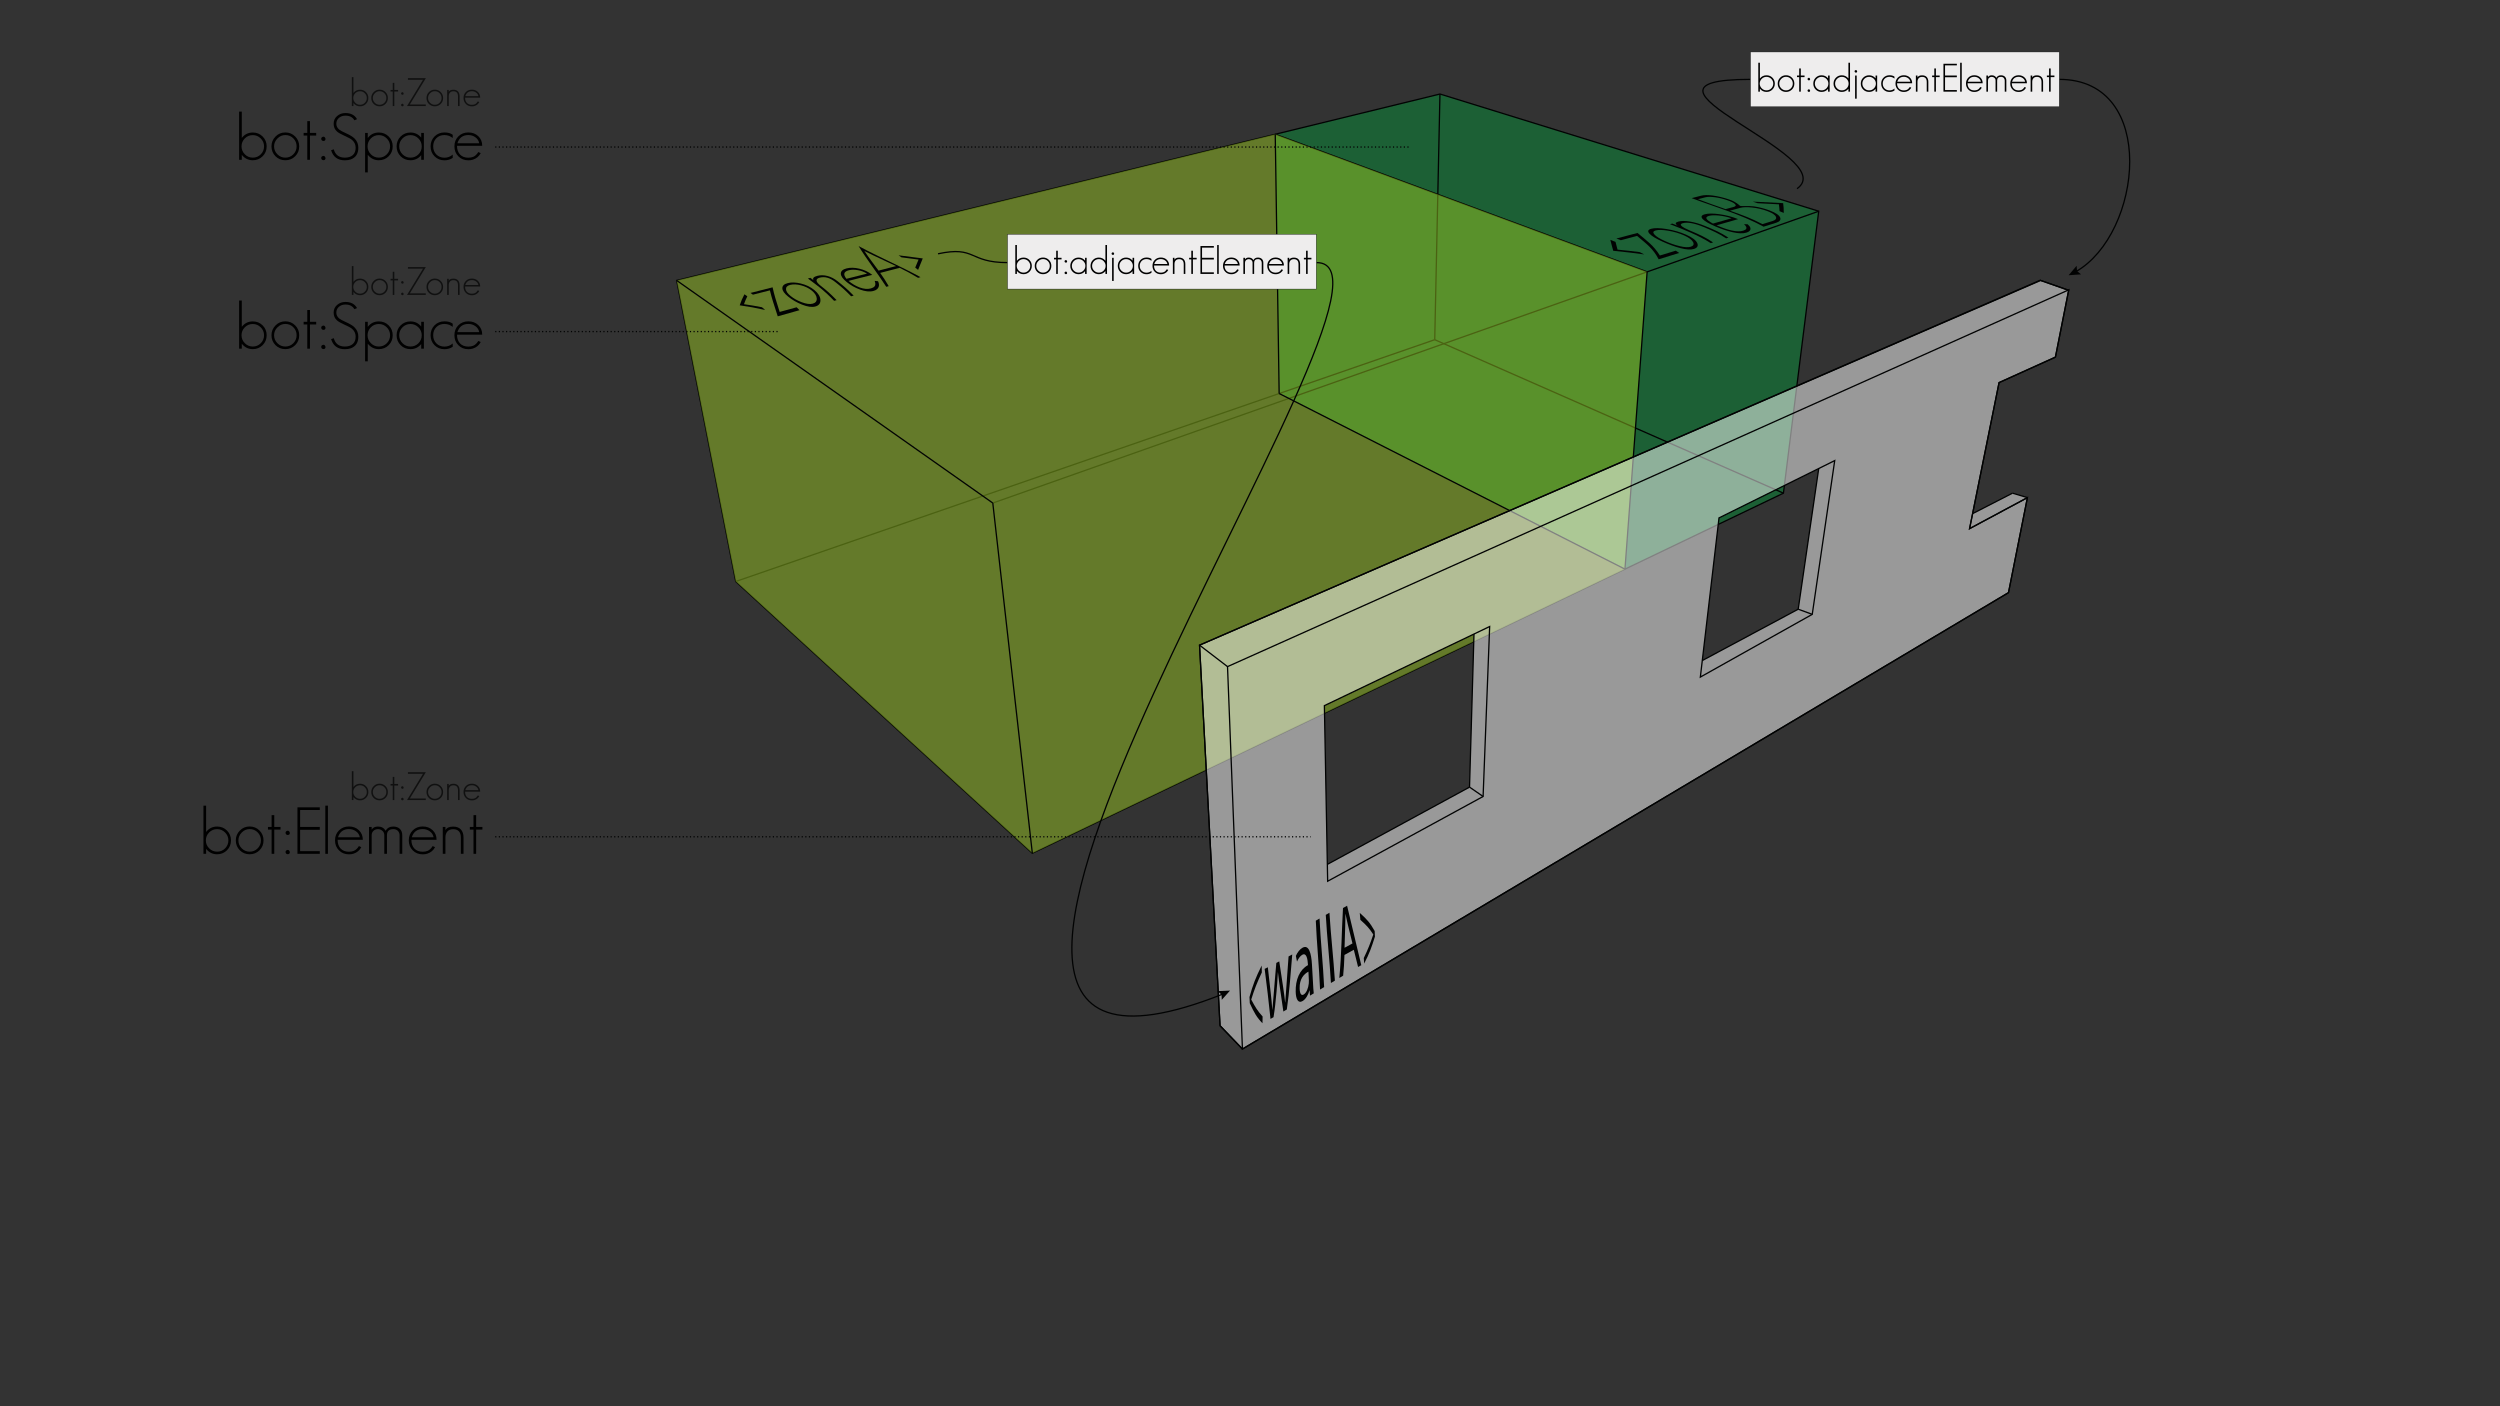 <?xml version="1.0" encoding="utf-8"?>
<!-- Generator: Adobe Illustrator 16.0.0, SVG Export Plug-In . SVG Version: 6.00 Build 0)  -->
<!DOCTYPE svg PUBLIC "-//W3C//DTD SVG 1.1//EN" "http://www.w3.org/Graphics/SVG/1.1/DTD/svg11.dtd">
<svg version="1.1" id="Layer_1" xmlns="http://www.w3.org/2000/svg" xmlns:xlink="http://www.w3.org/1999/xlink" x="0px" y="0px"
	 width="1920px" height="1080px" viewBox="0 0 1920 1080" enable-background="new 0 0 1920 1080" xml:space="preserve">
<rect x="0" y="0" width="1920" height="1080" fill="#333333" stroke="none"/>
<g>
	<polygon opacity="0.5" fill="#078E38" enable-background="new    " points="979.387,103.102 1105.883,72.209 1396.776,162.215 
		1369.667,378.75 1247.967,437.098 982.387,302.216 	"/>
	<polyline fill="none" stroke="#010202" stroke-miterlimit="10" points="565.03,446.582 519.665,215.379 1105.883,72.209 
		1396.776,162.215 1369.667,378.75 792.827,655.293 565.03,446.582 	"/>
	<line fill="none" stroke="#010202" stroke-miterlimit="10" x1="1101.874" y1="260.887" x2="565.03" y2="446.582"/>
	<line fill="none" stroke="#010202" stroke-miterlimit="10" x1="1369.667" y1="378.75" x2="1101.874" y2="260.887"/>
	<line fill="none" stroke="#010202" stroke-miterlimit="10" x1="1105.883" y1="72.209" x2="1101.874" y2="260.887"/>
	<line fill="none" stroke="#010202" stroke-miterlimit="10" x1="1264.991" y1="208.777" x2="979.387" y2="103.102"/>
	<line fill="none" stroke="#010202" stroke-miterlimit="10" x1="762.461" y1="386.333" x2="1396.776" y2="162.215"/>
	<polyline opacity="0.5" fill="#96C222" enable-background="new    " points="519.665,215.379 979.387,103.102 1264.991,208.777 
		1247.967,437.098 792.827,655.293 565.03,446.582 	"/>
	<line fill="none" stroke="#010202" stroke-miterlimit="10" x1="762.461" y1="386.333" x2="519.665" y2="215.379"/>
	<line fill="none" stroke="#010202" stroke-miterlimit="10" x1="982.387" y1="302.216" x2="979.387" y2="103.102"/>
	<line fill="none" stroke="#010202" stroke-miterlimit="10" x1="762.461" y1="386.333" x2="792.827" y2="655.293"/>
	<line fill="none" stroke="#010202" stroke-miterlimit="10" x1="1264.991" y1="208.777" x2="1247.967" y2="437.098"/>
	<line fill="none" stroke="#010202" stroke-miterlimit="10" x1="982.387" y1="302.216" x2="1247.967" y2="437.098"/>
</g>
<line fill="none" x1="1520.649" y1="446.582" x2="1542.35" y2="455.523"/>
<line fill="none" x1="1567.209" y1="215.379" x2="1588.702" y2="222.939"/>
<line fill="none" x1="1439.6" y1="270.773" x2="1462.108" y2="280.409"/>
<g opacity="0.5">
	<path fill="#FFFFFF" d="M1588.702,222.945l-10.131,51.332l-43.287,19.551l-20.328,100.639l30.641-15.717l11.463,3.426
		l-14.537,72.974L954.194,805.659l-17.191-17.906l-15.762-292.269l645.975-280.105L1588.702,222.945z M1381.02,467.861
		l15.756-108.045l-76.58,37.928l-12.84,109.551L1381.02,467.861z M1132.024,486.932l-114.896,55.006l2.273,121.918l109.193-59.354
		L1132.024,486.932z"/>
</g>
<g>
	<polyline fill="none" stroke="#010202" stroke-miterlimit="10" points="936.997,787.752 921.241,495.482 1567.379,214.995 	"/>
	<path fill="none" stroke="#010202" stroke-miterlimit="10" d="M1520.817,446.199"/>
	<polyline fill="none" stroke="#010202" stroke-miterlimit="10" points="1578.563,274.273 1588.872,222.557 942.733,511.959 
		954.192,805.659 1542.522,455.141 1557.059,382.176 	"/>
	<line fill="none" stroke="#010202" stroke-miterlimit="10" x1="942.733" y1="511.959" x2="921.241" y2="495.482"/>
	<line fill="none" stroke="#010202" stroke-miterlimit="10" x1="1567.209" y1="215.379" x2="1588.702" y2="222.939"/>
	<line fill="none" stroke="#010202" stroke-miterlimit="10" x1="936.997" y1="787.752" x2="954.192" y2="805.659"/>
	<polygon fill="none" stroke="#010202" stroke-miterlimit="10" points="1017.124,541.936 1132.018,486.932 1144.055,481.166 
		1139.02,611.694 1019.639,676.78 	"/>
	<path fill="none" stroke="#010202" stroke-miterlimit="10" d="M1128.594,604.502l-109.195,59.344L1128.594,604.502z"/>
	<path fill="none" stroke="#010202" stroke-miterlimit="10" d="M1139.02,611.694"/>
	<line fill="none" stroke="#010202" stroke-miterlimit="10" x1="1128.594" y1="604.502" x2="1139.02" y2="611.694"/>
	<line fill="none" stroke="#010202" stroke-miterlimit="10" x1="1128.594" y1="604.502" x2="1132.018" y2="486.932"/>
	<polygon fill="none" stroke="#010202" stroke-miterlimit="10" points="1320.196,397.74 1409.061,353.734 1391.807,471.814 
		1305.866,519.998 	"/>
	<polyline fill="none" stroke="#010202" stroke-miterlimit="10" points="1578.563,274.273 1535.282,293.822 1512.629,406.011 
		1557.059,382.176 	"/>
	<line fill="none" stroke="#010202" stroke-miterlimit="10" x1="1307.356" y1="507.295" x2="1381.02" y2="467.861"/>
	<line fill="none" stroke="#010202" stroke-miterlimit="10" x1="1381.02" y1="467.861" x2="1391.807" y2="471.814"/>
	<line fill="none" stroke="#010202" stroke-miterlimit="10" x1="1381.02" y1="467.861" x2="1396.776" y2="359.816"/>
	<line fill="none" stroke="#010202" stroke-miterlimit="10" x1="1514.956" y1="394.467" x2="1545.596" y2="378.75"/>
	<line fill="none" stroke="#010202" stroke-miterlimit="10" x1="1545.596" y1="378.75" x2="1557.059" y2="382.176"/>
	<path fill="none" stroke="#010202" stroke-miterlimit="10" d="M1567.379,280.409"/>
	<path fill="none" stroke="#010202" stroke-miterlimit="10" d="M1545.596,378.75"/>
</g>
<polygon fill="none" stroke="#010202" stroke-miterlimit="10" points="921.241,495.482 936.997,787.752 954.192,805.659 
	1542.522,455.141 1557.059,382.176 1512.629,406.011 1535.282,293.822 1578.563,274.273 1588.702,222.939 1567.209,215.379 "/>
<polyline fill="none" points="651.235,470.354 766.131,415.348 762.702,532.918 653.508,592.262 "/>
<polygon fill="none" points="1320.196,397.74 1396.776,359.816 1381.02,467.861 1307.356,507.295 "/>
<g>
	<g>
		<path fill="#010202" d="M568.102,234.492c1.193-3.567,1.939-5.189,3.619-8.473c0.881,0.612,1.324,0.922,2.221,1.547
			c-1.143,2.35-1.664,3.531-2.566,6.05c5.502,0.812,8.264,1.262,13.803,2.338c0.977,0.808,1.469,1.228,2.461,2.099
			C579.788,236.316,575.881,235.648,568.102,234.492z"/>
		<path fill="#010202" d="M598.776,239.563c5.152-1.437,7.768-2.15,13.041-3.575c0.877,0.864,1.316,1.312,2.203,2.237
			c-6.791,1.879-10.146,2.819-16.715,4.719c-3.316-10.297-4.404-13.331-6.025-19.941c-5.242,1.324-7.852,1.989-13.029,3.314
			c-0.768-0.541-1.15-0.807-1.906-1.338c6.752-1.725,10.162-2.588,17.008-4.312C594.795,227.172,595.78,230.055,598.776,239.563z"/>
		<path fill="#010202" d="M630.096,230.227c0.178,2.563-1.086,4.394-3.861,5.147c-2.773,0.755-6.172,0.196-10.188-1.382
			c-4.082-1.604-7.689-3.73-10.717-6.18c-2.992-2.422-4.447-4.5-4.492-6.416c-0.045-1.933,1.357-3.273,4.217-3.989
			c2.828-0.708,6.174-0.606,10.088,0.364c3.914,0.973,7.313,2.549,10.26,4.973C628.348,225.168,629.92,227.705,630.096,230.227z
			 M615.182,219.139c-3.197-0.818-5.947-0.923-8.262-0.344c-2.221,0.557-3.314,1.641-3.273,3.275
			c0.043,1.643,1.207,3.359,3.555,5.264c2.381,1.93,5.275,3.575,8.619,4.813c3.346,1.238,6.119,1.656,8.318,1.07
			c2.229-0.594,3.256-1.99,3.121-3.99c-0.137-2.037-1.393-4.064-3.752-6.006C621.112,221.252,618.342,219.949,615.182,219.139z"/>
		<path fill="#010202" d="M653.665,227.543c-4.947-5.1-7.4-7.131-12.148-10.932c-4.197-3.359-8.066-4.338-11.814-3.404
			c-1.842,0.459-2.697,1.219-2.604,2.252c0.096,1.039,1.055,2.294,2.953,3.807c4.846,3.858,7.355,5.928,12.467,11.25
			c-0.77,0.205-1.154,0.308-1.922,0.512c-8.438-8.797-12.539-11.403-20.141-17.144c0.781-0.194,1.174-0.292,1.955-0.487
			c0.92,0.695,1.385,1.045,2.32,1.754c-0.824-1.52,0.236-2.623,3.125-3.346c2.447-0.609,4.986-0.568,7.65,0.145
			c2.666,0.714,5.238,2.007,7.768,4.023c4.82,3.846,7.307,5.896,12.324,11.055C654.823,227.232,654.436,227.337,653.665,227.543z"/>
		<path fill="#010202" d="M651.651,215.711c2.705,2.208,5.6,3.969,8.617,5.07c3.107,1.136,5.971,1.412,8.545,0.729
			c1.318-0.35,2.287-0.889,2.889-1.604c0.76-0.905,0.775-2.354,0.053-4.188c1.025,0.108,1.537,0.163,2.564,0.275
			c1.188,2.445,0.943,4.548-0.742,6.081c-0.645,0.588-1.574,1.056-2.797,1.387c-2.914,0.79-6.326,0.365-10.215-1.044
			c-3.916-1.419-7.406-3.432-10.375-5.874c-3-2.469-4.465-4.543-4.445-6.442c0.021-1.931,1.52-3.242,4.436-3.976
			c2.883-0.726,6.133-0.655,9.791,0.216c3.684,0.879,7,2.401,9.934,4.76C662.651,212.949,658.989,213.871,651.651,215.711z
			 M658.708,207.469c-2.537-0.438-4.758-0.416-6.672,0.064c-4.02,1.01-4.742,3.072-1.979,6.592
			c6.354-1.588,9.521-2.383,15.807-3.975C663.725,208.793,661.34,207.924,658.708,207.469z"/>
		<path fill="#010202" d="M705.108,213.387c-5.611-3.347-8.479-4.852-14.156-7.695c-5.924,1.568-8.926,2.349-14.977,3.904
			c2.604,3.704,3.928,5.651,6.549,10.164c-0.748,0.205-1.121,0.305-1.869,0.51c-6.795-10.631-14.693-20.515-21.254-31.285
			c15.619,8.449,31.982,15.312,47.564,23.859C706.223,213.061,705.852,213.17,705.108,213.387z M663.852,192.766
			c3.998,6.039,6.293,8.709,10.881,15.078c5.428-1.391,8.121-2.087,13.443-3.481C678.149,199.469,673.124,197.467,663.852,192.766z"
			/>
		<path fill="#010202" d="M705.096,207.27c-0.879-0.715-1.32-1.07-2.203-1.765c1.059-2.54,1.568-3.758,2.545-6.153
			c-5.248-0.693-7.881-1.039-13.129-1.713c-0.873-0.625-1.307-0.938-2.174-1.559c7.4,0.938,11.131,1.414,18.543,2.38
			C707.333,201.842,706.616,203.576,705.096,207.27z"/>
	</g>
</g>
<g>
	<g>
		<path fill="#010202" d="M1238.977,192.605c-0.938-3.476-1.461-5.123-2.238-8.383c1.58,0.606,2.377,0.911,3.969,1.526
			c0.59,2.331,0.928,3.515,1.555,5.964c7.018,0.709,10.449,1.082,17.016,1.893c1.445,0.707,2.152,1.067,3.523,1.806
			C1253.805,194.172,1248.965,193.624,1238.977,192.605z"/>
		<path fill="#010202" d="M1274.786,196.223c4.9-1.483,7.346-2.225,12.23-3.711c1.084,0.688,1.607,1.037,2.609,1.754
			c-6.309,1.953-9.463,2.928-15.785,4.877c-4.338-8.344-9.008-11.551-16.592-17.967c-4.943,1.326-7.432,1.99-12.457,3.321
			c-1.367-0.53-2.051-0.794-3.41-1.317c6.566-1.719,9.807-2.576,16.229-4.285C1265.038,185.186,1269.739,188.284,1274.786,196.223z"
			/>
		<path fill="#010202" d="M1303.463,186.65c1,2.17,0.027,3.744-2.508,4.533c-2.537,0.789-5.811,0.553-10.27-0.593
			c-4.533-1.161-9.146-2.894-13.961-5.071c-4.762-2.155-8.166-4.15-9.85-5.981c-1.73-1.883-1.311-3.151,1.326-3.858
			c2.607-0.699,6.543-0.631,11.785,0.226s10.352,2.269,15.045,4.368C1299.727,182.373,1302.477,184.516,1303.463,186.65z
			 M1281.186,177.191c-4.266-0.719-7.496-0.786-9.625-0.209c-2.045,0.554-2.332,1.594-0.92,3.166
			c1.402,1.563,4.076,3.188,7.811,4.877c3.789,1.715,7.568,3.065,11.402,3.984c3.834,0.918,6.609,1.107,8.613,0.493
			c2.031-0.623,2.719-1.846,1.818-3.563c-0.918-1.752-3.203-3.486-6.965-5.172C1289.504,179.059,1285.395,177.898,1281.186,177.191z
			"/>
		<path fill="#010202" d="M1325.694,183.055c-6.004-3.889-9.783-5.582-17.592-8.838c-6.9-2.877-12.307-3.734-15.701-2.806
			c-1.668,0.457-1.979,1.162-0.992,2.13c0.977,0.957,3.09,2.105,6.232,3.428c8.02,3.377,11.922,5.139,18,9.217
			c-0.695,0.218-1.043,0.326-1.736,0.543c-9.861-6.241-20.523-10.28-31.324-14.543c0.713-0.191,1.068-0.285,1.779-0.479
			c1.656,0.633,2.486,0.951,4.141,1.593c-2.225-1.396-2.023-2.437,0.598-3.146c2.219-0.602,5.127-0.607,8.717-0.012
			c3.592,0.599,7.559,1.717,11.725,3.441c7.941,3.287,11.791,4.997,17.896,8.926
			C1326.739,182.727,1326.391,182.838,1325.694,183.055z"/>
		<path fill="#010202" d="M1318.333,173.055c4.322,1.842,8.143,3.211,11.65,3.981c3.609,0.794,6.486,0.842,8.818,0.123
			c1.193-0.368,1.986-0.871,2.334-1.499c0.438-0.793-0.074-1.998-1.719-3.514c1.117,0.039,1.674,0.059,2.783,0.098
			c2.346,1.994,2.725,3.729,1.486,5.089c-0.475,0.521-1.271,0.96-2.381,1.308c-2.65,0.83-6.006,0.715-10.391-0.246
			c-4.41-0.965-8.885-2.514-13.596-4.549c-4.762-2.059-8.08-3.899-9.635-5.61c-1.578-1.738-1.051-2.945,1.609-3.669
			c2.635-0.715,6.385-0.729,11.195-0.069c4.836,0.663,9.729,1.888,14.377,3.791C1328.241,170.196,1324.938,171.15,1318.333,173.055z
			 M1319.985,165.529c-3.184-0.311-5.664-0.232-7.408,0.246c-3.664,1.004-2.523,2.906,2.967,5.936
			c5.729-1.631,8.59-2.443,14.328-4.076C1326.606,166.537,1323.28,165.85,1319.985,165.529z"/>
		<path fill="#010202" d="M1367.163,167.057c0.715,1.795-0.381,3.188-3.092,4.032c-3.861,1.203-5.785,1.804-9.623,3.001
			c-17.361-9.512-36.83-14.933-55.268-21.923c2.898-0.747,4.348-1.12,7.248-1.864c2.307-0.591,5.273-0.627,8.975-0.139
			c3.949,0.521,8.223,1.561,12.771,3.102c5.213,1.765,7.834,4.539,8.117,4.764c0.719,0.566,6.607-0.141,10.781,0.494
			c4.148,0.633,8.266,1.674,12.164,3.17C1363.899,163.48,1366.461,165.297,1367.163,167.057z M1316.944,151.471
			c-3.115-0.391-5.482-0.396-7.137,0.029c-2.307,0.594-3.459,0.891-5.762,1.486c8.199,3.139,12.65,4.598,21.199,7.621
			c2.461-0.666,3.693-1.002,6.158-1.668c1.668-0.449,2.064-1.164,1.17-2.133c-0.893-0.97-2.951-1.99-6.164-3.084
			C1323.088,152.591,1319.92,151.844,1316.944,151.471z M1345.633,159.373c-3.826-0.418-6.887-0.344-9.102,0.26
			c-3.178,0.866-4.762,1.301-7.928,2.167c10.805,3.874,16.23,5.802,24.936,10.329c3.164-0.971,4.748-1.456,7.926-2.431
			c2.188-0.671,3.035-1.763,2.453-3.179c-0.58-1.414-2.664-2.881-6.416-4.33C1353.704,160.725,1349.68,159.814,1345.633,159.373z"/>
		<path fill="#010202" d="M1369.934,163.527c-1.277-0.541-1.928-0.812-3.25-1.34c-0.098-2.172-0.209-3.219-0.486-5.271
			c-6.477-0.32-9.764-0.486-16.371-0.843c-1.467-0.496-2.207-0.745-3.693-1.238c9.42,0.513,14.119,0.746,23.309,1.179
			C1369.815,158.9,1369.952,160.387,1369.934,163.527z"/>
	</g>
</g>
<g>
	<g>
		<path fill="#010202" d="M959.604,765.737c2.662-9.529,4.697-14.838,9.373-24.215c0.029,2.029,0.051,3.109,0.1,5.336
			c-3.863,8.248-5.58,12.656-8.098,20.697c0.004,0.07,0.004,0.107,0.008,0.178c3.113,5.844,4.857,8.695,8.691,12.912
			c-0.016,2.188-0.029,3.242-0.086,5.229c-4.379-4.471-6.336-8.016-9.75-15.375C959.75,768.596,959.702,767.637,959.604,765.737z"/>
		<path fill="#010202" d="M973.702,742.875c0.85,7.42,1.367,11.889,2.258,20.127c0.486,4.521,0.912,8.611,1.158,12.447
			c0.033-0.02,0.051-0.027,0.084-0.047c0.34-4.074,0.76-8.785,1.146-13.578c0.77-9.117,1.08-13.975,1.873-22.295
			c0.889-0.463,1.338-0.701,2.246-1.178c1.092,7.18,1.734,11.428,2.904,19.232c0.701,4.676,1.234,8.691,1.611,12.289
			c0.041-0.021,0.061-0.035,0.1-0.057c0.246-3.957,0.588-8.461,0.973-13.627c0.666-8.813,0.916-13.494,1.564-21.645
			c1.123-0.602,1.689-0.906,2.828-1.521c-1.197,14.105-2.105,28.262-4.176,42.275c-1.072,0.631-1.602,0.939-2.648,1.553
			c-0.824-5.879-1.373-9.623-2.475-17.09c-0.637-4.365-1.188-8.395-1.684-13.045c-0.025,0.014-0.037,0.02-0.061,0.031
			c-0.236,5.125-0.578,9.805-1.002,14.59c-0.791,8.494-1.203,12.809-2.324,19.867c-0.953,0.541-1.422,0.807-2.338,1.318
			c-1.281-12.832-2.861-25.635-4.488-38.426C972.211,743.624,972.702,743.379,973.702,742.875z"/>
		<path fill="#010202" d="M1006.098,764.639c-0.125-1.541-0.195-2.355-0.35-4.047c-0.043,0.025-0.064,0.039-0.107,0.064
			c-0.881,3.301-2.742,6.637-5.207,8.121c-3.498,2.105-5.199-1.525-5.336-7.072c-0.229-9.27,2.957-16.953,9.416-20.48
			c-0.02-0.33-0.029-0.49-0.049-0.82c-0.195-3.32-0.928-8.986-4.268-7.16c-1.52,0.83-3.041,2.822-4.098,5.27
			c-0.355-1.779-0.531-2.664-0.875-4.389c1.24-2.813,3.105-5.168,5.146-6.283c4.955-2.703,6.695,4.639,7.201,12.611
			c0.377,5.953,0.568,8.971,0.824,14.426c0.15,3.164,0.32,6.002,0.58,8.02C1007.825,763.594,1007.249,763.944,1006.098,764.639z
			 M1004.868,746.233c-3.348,1.727-6.98,5.479-6.748,12.914c0.143,4.51,1.488,5.607,3.084,4.658c2.236-1.326,3.588-5.049,3.943-8.51
			c0.076-0.754,0.109-1.578,0.074-2.291C1005.096,750.358,1005.022,748.989,1004.868,746.233z"/>
		<path fill="#010202" d="M1010.536,707.075c1.146-0.668,1.721-1.002,2.863-1.666c0.826,17.584,2.725,35.094,3.547,52.678
			c-1.25,0.754-1.879,1.135-3.139,1.896C1013.096,742.323,1011.26,724.733,1010.536,707.075z"/>
		<path fill="#010202" d="M1018.192,702.618c1.131-0.658,1.697-0.984,2.818-1.637c1.045,17.404,3.102,34.729,4.186,52.135
			c-1.203,0.721-1.811,1.09-3.035,1.826C1021.17,737.475,1019.167,720.086,1018.192,702.618z"/>
		<path fill="#010202" d="M1032.545,733.397c-0.266,6.877-0.426,10.234-1.002,15.932c-1.168,0.693-1.762,1.047-2.963,1.762
			c1.77-17.842,1.789-35.826,2.832-53.719c1.273-0.721,1.902-1.074,3.143-1.775c3.637,15.225,7.33,30.434,10.908,45.67
			c-0.955,0.531-1.447,0.809-2.463,1.385c-1.133-4.584-1.828-7.379-3.271-13.227
			C1036.993,730.915,1035.543,731.717,1032.545,733.397z M1038.696,724.567c-1.363-5.539-2.084-8.479-3.445-14.041
			c-0.775-3.158-1.35-6.008-1.885-8.654c-0.023,0.014-0.035,0.018-0.061,0.031c-0.059,3.045-0.105,6.313-0.193,9.678
			c-0.221,6.436-0.293,9.816-0.514,16.307C1035.124,726.499,1036.35,725.829,1038.696,724.567z"/>
		<path fill="#010202" d="M1055.948,719.333c-2.631,8.389-4.16,12.658-8.268,20.709c-0.1-1.631-0.16-2.492-0.295-4.283
			c3.436-7.143,4.822-10.803,7.277-17.998c-0.002-0.059-0.004-0.088-0.008-0.146c-3.135-4.811-5.289-7.094-9.896-11.15
			c-0.191-2.156-0.283-3.23-0.457-5.354c5.439,4.818,8.023,7.732,11.445,13.916C1055.831,716.772,1055.872,717.635,1055.948,719.333
			z"/>
	</g>
</g>
<line fill="none" stroke="#010202" stroke-miterlimit="10" stroke-dasharray="0.923,1.846" x1="380.307" y1="254.653" x2="597.706" y2="254.653"/>
<line fill="none" stroke="#010202" stroke-miterlimit="10" stroke-dasharray="0.923,1.846" x1="380.307" y1="112.924" x2="1081.795" y2="112.924"/>
<line fill="none" stroke="#010202" stroke-miterlimit="10" stroke-dasharray="0.923,1.846" x1="380.307" y1="642.655" x2="1006.528" y2="642.655"/>
<g>
	<g>
		<path fill="none" stroke="#010202" stroke-miterlimit="10" d="M1011.102,201.675c96.166-0.285-405.521,694.879-71.816,561.706"/>
		<g>
			<polygon fill="#010202" points="938.319,767.883 938.151,763.864 935.141,761.194 944.659,760.772 			"/>
		</g>
	</g>
</g>
<g>
	<g>
		<path fill="none" stroke="#010202" stroke-miterlimit="10" d="M720.387,194.922c29.354-6.281,23.244,6.753,53.338,6.753"/>
	</g>
</g>
<g>
	<g>
		<path fill="none" stroke="#010202" stroke-miterlimit="10" d="M1380.12,144.92c35.689-25.357-147.354-83.962-35.77-83.962"/>
	</g>
</g>
<g>
	<g>
		<path fill="none" stroke="#010202" stroke-miterlimit="10" d="M1594.057,208.745c51.381-29.036,63.629-147.787-12.502-147.787"/>
		<g>
			<polygon fill="#010202" points="1598.208,210.718 1595.131,208.125 1594.862,204.11 1588.702,211.378 			"/>
		</g>
	</g>
</g>
<g>
	
		<rect x="1344.35" y="39.887" fill="#EEEDED" stroke="#010202" stroke-width="0.3" stroke-miterlimit="10" width="237.205" height="42.144"/>
	<g>
		<path d="M1361.233,68.738c-1.24,1.24-2.76,1.86-4.56,1.86c-2.061,0-3.75-0.83-5.07-2.49v2.28h-1.229v-22.2h1.229v12.12
			c1.3-1.66,2.99-2.49,5.07-2.49c1.8,0,3.31,0.61,4.53,1.83c1.239,1.241,1.859,2.76,1.859,4.56
			C1363.063,66.008,1362.453,67.518,1361.233,68.738z M1360.333,60.548c-1.021-1.02-2.24-1.53-3.66-1.53c-1.44,0-2.66,0.5-3.66,1.5
			c-1.021,1.02-1.53,2.25-1.53,3.69c0,1.42,0.51,2.64,1.53,3.66c1.02,1.02,2.239,1.53,3.66,1.53c1.439,0,2.659-0.5,3.66-1.5
			c1.02-1.02,1.529-2.25,1.529-3.69C1361.863,62.788,1361.353,61.568,1360.333,60.548z"/>
		<path d="M1376.233,68.738c-1.24,1.24-2.76,1.86-4.56,1.86c-1.801,0-3.311-0.61-4.53-1.83c-1.24-1.24-1.86-2.76-1.86-4.56
			c0-1.78,0.62-3.29,1.86-4.53c1.22-1.26,2.729-1.89,4.53-1.89c1.779,0,3.289,0.62,4.529,1.86c1.24,1.241,1.86,2.76,1.86,4.56
			C1378.063,66.008,1377.453,67.518,1376.233,68.738z M1375.363,60.518c-1-1.02-2.23-1.53-3.689-1.53c-1.4,0-2.61,0.52-3.631,1.56
			c-1.04,1.04-1.56,2.26-1.56,3.66c0,1.42,0.51,2.64,1.53,3.66c1.02,1.02,2.239,1.53,3.66,1.53c1.439,0,2.659-0.5,3.659-1.5
			c1.021-1.02,1.53-2.25,1.53-3.69C1376.863,62.748,1376.363,61.518,1375.363,60.518z"/>
		<path d="M1383.012,59.228v11.16h-1.229v-11.16h-1.681v-1.23h1.681v-5.43h1.229v5.43h2.88v1.23H1383.012z"/>
		<path d="M1389.192,61.718c-0.22,0-0.449-0.09-0.689-0.27c-0.18-0.18-0.28-0.42-0.3-0.72c0-0.54,0.33-0.87,0.989-0.99
			c0.5,0,0.83,0.33,0.99,0.99C1390.182,61.388,1389.852,61.718,1389.192,61.718z M1389.192,70.568c-0.22,0-0.449-0.09-0.689-0.27
			c-0.18-0.18-0.28-0.42-0.3-0.72c0-0.54,0.33-0.87,0.989-0.99c0.5,0,0.83,0.33,0.99,0.99
			C1390.182,70.238,1389.852,70.568,1389.192,70.568z"/>
		<path d="M1403.952,70.388v-2.13c-1.3,1.56-2.95,2.34-4.949,2.34c-1.801,0-3.311-0.61-4.53-1.83c-1.24-1.24-1.86-2.76-1.86-4.56
			c0-1.8,0.61-3.31,1.83-4.53c1.24-1.24,2.76-1.86,4.561-1.86c1.979,0,3.63,0.78,4.949,2.34v-2.16h1.23v12.39H1403.952z
			 M1402.662,60.548c-1.02-1.02-2.24-1.53-3.659-1.53c-1.44,0-2.66,0.5-3.66,1.5c-1.021,1.02-1.53,2.25-1.53,3.69
			c0,1.42,0.51,2.64,1.53,3.66c1.02,1.02,2.239,1.53,3.66,1.53c1.439,0,2.659-0.5,3.659-1.5c1.021-1.02,1.53-2.25,1.53-3.69
			C1404.192,62.788,1403.682,61.568,1402.662,60.548z"/>
		<path d="M1419.582,70.388v-2.22c-1.319,1.62-3,2.43-5.04,2.43c-1.8,0-3.31-0.61-4.529-1.83c-1.24-1.24-1.86-2.76-1.86-4.56
			c0-1.8,0.609-3.31,1.83-4.53c1.239-1.24,2.76-1.86,4.56-1.86c1.98,0,3.66,0.81,5.04,2.43v-12.06h1.23v22.2H1419.582z
			 M1418.202,60.548c-1.02-1.02-2.24-1.53-3.66-1.53c-1.439,0-2.66,0.5-3.66,1.5c-1.02,1.02-1.529,2.25-1.529,3.69
			c0,1.42,0.51,2.64,1.529,3.66c1.021,1.02,2.24,1.53,3.66,1.53c1.44,0,2.66-0.5,3.66-1.5c1.021-1.02,1.53-2.25,1.53-3.69
			C1419.732,62.788,1419.222,61.568,1418.202,60.548z"/>
		<path d="M1425.312,55.778c-0.221,0-0.45-0.09-0.69-0.27c-0.18-0.18-0.28-0.42-0.3-0.72c0-0.54,0.33-0.87,0.99-0.99
			c0.499,0,0.829,0.33,0.989,0.99C1426.301,55.448,1425.972,55.778,1425.312,55.778z M1424.711,75.788v-17.79h1.23v17.79H1424.711z"
			/>
		<path d="M1440.431,70.388v-2.13c-1.3,1.56-2.95,2.34-4.949,2.34c-1.801,0-3.311-0.61-4.53-1.83c-1.24-1.24-1.86-2.76-1.86-4.56
			c0-1.8,0.61-3.31,1.83-4.53c1.24-1.24,2.76-1.86,4.561-1.86c1.979,0,3.63,0.78,4.949,2.34v-2.16h1.23v12.39H1440.431z
			 M1439.141,60.548c-1.02-1.02-2.24-1.53-3.659-1.53c-1.44,0-2.66,0.5-3.66,1.5c-1.021,1.02-1.53,2.25-1.53,3.69
			c0,1.42,0.51,2.64,1.53,3.66c1.02,1.02,2.239,1.53,3.66,1.53c1.439,0,2.659-0.5,3.659-1.5c1.021-1.02,1.53-2.25,1.53-3.69
			C1440.671,62.788,1440.162,61.568,1439.141,60.548z"/>
		<path d="M1451.171,70.628c-1.841,0-3.37-0.61-4.59-1.83c-1.221-1.22-1.83-2.75-1.83-4.59c0-1.84,0.609-3.37,1.83-4.59
			c1.22-1.22,2.749-1.83,4.59-1.83c1.58,0,2.84,0.36,3.78,1.08v1.47l-0.78-0.51l-0.84-0.45c-0.761-0.26-1.48-0.39-2.16-0.39
			c-1.54,0-2.79,0.48-3.75,1.44c-0.98,0.98-1.47,2.24-1.47,3.78c0,1.521,0.489,2.771,1.47,3.75c0.979,0.98,2.229,1.47,3.75,1.47
			c1.439,0,2.7-0.48,3.78-1.44v1.53C1453.831,70.258,1452.571,70.628,1451.171,70.628z"/>
		<path d="M1456.931,63.938c0,1.68,0.45,3.011,1.351,3.99c0.939,1,2.229,1.5,3.87,1.5c0.84,0,1.6-0.14,2.279-0.42
			c0.86-0.36,1.63-1.09,2.311-2.19l1.109,0.51c-0.779,1.48-1.979,2.48-3.6,3c-0.62,0.2-1.32,0.3-2.1,0.3
			c-1.86,0-3.391-0.61-4.591-1.83c-1.22-1.22-1.83-2.75-1.83-4.59c0-1.86,0.601-3.39,1.801-4.59c1.22-1.22,2.76-1.83,4.62-1.83
			c1.84,0,3.359,0.57,4.56,1.71c1.22,1.14,1.83,2.621,1.83,4.44H1456.931z M1465.391,60.008c-0.94-0.68-2.02-1.02-3.239-1.02
			c-2.561,0-4.241,1.26-5.04,3.78h10.05C1466.961,61.628,1466.372,60.708,1465.391,60.008z"/>
		<path d="M1479.731,70.388v-7.41c0-2.62-1.181-3.93-3.54-3.93c-1.16,0-2.04,0.34-2.641,1.02c-0.62,0.68-0.93,1.61-0.93,2.79v7.53
			h-1.229v-12.39h1.229v1.5c0.56-1.1,1.75-1.65,3.57-1.65c1.54,0,2.72,0.44,3.54,1.32c0.819,0.88,1.229,2.11,1.229,3.69v7.53
			H1479.731z"/>
		<path d="M1486.78,59.228v11.16h-1.229v-11.16h-1.681v-1.23h1.681v-5.43h1.229v5.43h2.88v1.23H1486.78z"/>
		<path d="M1492.57,70.388v-21.42h10.29v1.23h-9.06v7.8h9.06v1.32h-9.06v9.84h9.06v1.23H1492.57z"/>
		<path d="M1505.409,70.388v-22.2h1.2v22.2H1505.409z"/>
		<path d="M1511.079,63.938c0,1.68,0.45,3.011,1.351,3.99c0.939,1,2.229,1.5,3.87,1.5c0.84,0,1.6-0.14,2.279-0.42
			c0.86-0.36,1.63-1.09,2.311-2.19l1.109,0.51c-0.779,1.48-1.979,2.48-3.6,3c-0.62,0.2-1.32,0.3-2.1,0.3
			c-1.86,0-3.391-0.61-4.591-1.83c-1.22-1.22-1.83-2.75-1.83-4.59c0-1.86,0.601-3.39,1.801-4.59c1.22-1.22,2.76-1.83,4.62-1.83
			c1.84,0,3.359,0.57,4.56,1.71c1.22,1.14,1.83,2.621,1.83,4.44H1511.079z M1519.539,60.008c-0.94-0.68-2.02-1.02-3.239-1.02
			c-2.561,0-4.241,1.26-5.04,3.78h10.05C1521.109,61.628,1520.519,60.708,1519.539,60.008z"/>
		<path d="M1539.638,70.388v-8.55c0-0.76-0.25-1.42-0.75-1.98s-1.221-0.84-2.16-0.84c-1.94,0-2.91,0.94-2.91,2.82v8.55h-1.229v-8.55
			c0-0.84-0.28-1.51-0.84-2.01c-0.581-0.54-1.271-0.81-2.07-0.81c-0.82,0-1.511,0.26-2.07,0.78c-0.56,0.5-0.84,1.18-0.84,2.04v8.55
			h-1.229v-12.39h1.229v1.23c0.6-0.939,1.57-1.41,2.91-1.41c1.6,0,2.779,0.65,3.54,1.95c0.72-1.3,1.89-1.95,3.51-1.95
			c1.24,0,2.24,0.35,3,1.05c0.76,0.72,1.14,1.71,1.14,2.97v8.55H1539.638z"/>
		<path d="M1545.068,63.938c0,1.68,0.45,3.011,1.351,3.99c0.939,1,2.229,1.5,3.87,1.5c0.84,0,1.6-0.14,2.279-0.42
			c0.86-0.36,1.63-1.09,2.311-2.19l1.109,0.51c-0.779,1.48-1.979,2.48-3.6,3c-0.62,0.2-1.32,0.3-2.1,0.3
			c-1.86,0-3.391-0.61-4.591-1.83c-1.22-1.22-1.83-2.75-1.83-4.59c0-1.86,0.601-3.39,1.801-4.59c1.22-1.22,2.76-1.83,4.62-1.83
			c1.84,0,3.359,0.57,4.56,1.71c1.22,1.14,1.83,2.621,1.83,4.44H1545.068z M1553.528,60.008c-0.94-0.68-2.02-1.02-3.239-1.02
			c-2.561,0-4.241,1.26-5.04,3.78h10.05C1555.098,61.628,1554.508,60.708,1553.528,60.008z"/>
		<path d="M1567.869,70.388v-7.41c0-2.62-1.181-3.93-3.54-3.93c-1.16,0-2.04,0.34-2.641,1.02c-0.62,0.68-0.93,1.61-0.93,2.79v7.53
			h-1.229v-12.39h1.229v1.5c0.56-1.1,1.75-1.65,3.57-1.65c1.54,0,2.72,0.44,3.54,1.32c0.819,0.88,1.229,2.11,1.229,3.69v7.53
			H1567.869z"/>
		<path d="M1574.917,59.228v11.16h-1.229v-11.16h-1.681v-1.23h1.681v-5.43h1.229v5.43h2.88v1.23H1574.917z"/>
	</g>
</g>
<g>
	
		<rect x="773.725" y="179.874" fill="#EEEDED" stroke="#010202" stroke-width="0.3" stroke-miterlimit="10" width="237.205" height="42.144"/>
	<g>
		<path d="M790.608,208.725c-1.24,1.24-2.76,1.86-4.56,1.86c-2.061,0-3.75-0.83-5.07-2.49v2.28h-1.229v-22.2h1.229v12.12
			c1.3-1.66,2.99-2.49,5.07-2.49c1.8,0,3.31,0.61,4.53,1.83c1.239,1.241,1.859,2.76,1.859,4.56
			C792.438,205.995,791.828,207.505,790.608,208.725z M789.708,200.535c-1.021-1.02-2.24-1.53-3.66-1.53c-1.44,0-2.66,0.5-3.66,1.5
			c-1.021,1.02-1.53,2.25-1.53,3.69c0,1.42,0.51,2.64,1.53,3.66c1.02,1.02,2.239,1.53,3.66,1.53c1.439,0,2.659-0.5,3.66-1.5
			c1.02-1.02,1.529-2.25,1.529-3.69C791.238,202.775,790.728,201.555,789.708,200.535z"/>
		<path d="M805.608,208.725c-1.24,1.24-2.76,1.86-4.56,1.86c-1.801,0-3.311-0.61-4.53-1.83c-1.24-1.24-1.86-2.76-1.86-4.56
			c0-1.78,0.62-3.29,1.86-4.53c1.22-1.26,2.729-1.89,4.53-1.89c1.779,0,3.289,0.62,4.529,1.86c1.24,1.241,1.86,2.76,1.86,4.56
			C807.438,205.995,806.828,207.505,805.608,208.725z M804.738,200.504c-1-1.02-2.23-1.53-3.689-1.53c-1.4,0-2.61,0.52-3.631,1.56
			c-1.04,1.04-1.56,2.26-1.56,3.66c0,1.42,0.51,2.64,1.53,3.66c1.02,1.02,2.239,1.53,3.66,1.53c1.439,0,2.659-0.5,3.659-1.5
			c1.021-1.02,1.53-2.25,1.53-3.69C806.238,202.735,805.738,201.505,804.738,200.504z"/>
		<path d="M812.387,199.214v11.16h-1.229v-11.16h-1.681v-1.23h1.681v-5.43h1.229v5.43h2.88v1.23H812.387z"/>
		<path d="M818.567,201.705c-0.22,0-0.449-0.09-0.689-0.27c-0.18-0.18-0.28-0.42-0.3-0.72c0-0.54,0.33-0.87,0.989-0.99
			c0.5,0,0.83,0.33,0.99,0.99C819.557,201.375,819.227,201.705,818.567,201.705z M818.567,210.555c-0.22,0-0.449-0.09-0.689-0.27
			c-0.18-0.18-0.28-0.42-0.3-0.72c0-0.54,0.33-0.87,0.989-0.99c0.5,0,0.83,0.33,0.99,0.99
			C819.557,210.225,819.227,210.555,818.567,210.555z"/>
		<path d="M833.327,210.375v-2.13c-1.3,1.56-2.95,2.34-4.949,2.34c-1.801,0-3.311-0.61-4.53-1.83c-1.24-1.24-1.86-2.76-1.86-4.56
			c0-1.8,0.61-3.31,1.83-4.53c1.24-1.24,2.76-1.86,4.561-1.86c1.979,0,3.63,0.78,4.949,2.34v-2.16h1.23v12.39H833.327z
			 M832.037,200.535c-1.02-1.02-2.24-1.53-3.659-1.53c-1.44,0-2.66,0.5-3.66,1.5c-1.021,1.02-1.53,2.25-1.53,3.69
			c0,1.42,0.51,2.64,1.53,3.66c1.02,1.02,2.239,1.53,3.66,1.53c1.439,0,2.659-0.5,3.659-1.5c1.021-1.02,1.53-2.25,1.53-3.69
			C833.567,202.775,833.057,201.555,832.037,200.535z"/>
		<path d="M848.957,210.375v-2.22c-1.319,1.62-3,2.43-5.04,2.43c-1.8,0-3.31-0.61-4.529-1.83c-1.24-1.24-1.86-2.76-1.86-4.56
			c0-1.8,0.609-3.31,1.83-4.53c1.239-1.24,2.76-1.86,4.56-1.86c1.98,0,3.66,0.81,5.04,2.43v-12.06h1.23v22.2H848.957z
			 M847.577,200.535c-1.02-1.02-2.24-1.53-3.66-1.53c-1.439,0-2.66,0.5-3.66,1.5c-1.02,1.02-1.529,2.25-1.529,3.69
			c0,1.42,0.51,2.64,1.529,3.66c1.021,1.02,2.24,1.53,3.66,1.53c1.44,0,2.66-0.5,3.66-1.5c1.021-1.02,1.53-2.25,1.53-3.69
			C849.107,202.775,848.597,201.555,847.577,200.535z"/>
		<path d="M854.687,195.765c-0.221,0-0.45-0.09-0.69-0.27c-0.18-0.18-0.28-0.42-0.3-0.72c0-0.54,0.33-0.87,0.99-0.99
			c0.499,0,0.829,0.33,0.989,0.99C855.676,195.435,855.347,195.765,854.687,195.765z M854.086,215.774v-17.79h1.23v17.79H854.086z"
			/>
		<path d="M869.806,210.375v-2.13c-1.3,1.56-2.95,2.34-4.949,2.34c-1.801,0-3.311-0.61-4.53-1.83c-1.24-1.24-1.86-2.76-1.86-4.56
			c0-1.8,0.61-3.31,1.83-4.53c1.24-1.24,2.76-1.86,4.561-1.86c1.979,0,3.63,0.78,4.949,2.34v-2.16h1.23v12.39H869.806z
			 M868.516,200.535c-1.02-1.02-2.24-1.53-3.659-1.53c-1.44,0-2.66,0.5-3.66,1.5c-1.021,1.02-1.53,2.25-1.53,3.69
			c0,1.42,0.51,2.64,1.53,3.66c1.02,1.02,2.239,1.53,3.66,1.53c1.439,0,2.659-0.5,3.659-1.5c1.021-1.02,1.53-2.25,1.53-3.69
			C870.046,202.775,869.537,201.555,868.516,200.535z"/>
		<path d="M880.546,210.615c-1.841,0-3.37-0.61-4.59-1.83c-1.221-1.22-1.83-2.75-1.83-4.59c0-1.84,0.609-3.37,1.83-4.59
			c1.22-1.22,2.749-1.83,4.59-1.83c1.58,0,2.84,0.36,3.78,1.08v1.47l-0.78-0.51l-0.84-0.45c-0.761-0.26-1.48-0.39-2.16-0.39
			c-1.54,0-2.79,0.48-3.75,1.44c-0.98,0.98-1.47,2.24-1.47,3.78c0,1.521,0.489,2.771,1.47,3.75c0.979,0.98,2.229,1.47,3.75,1.47
			c1.439,0,2.7-0.48,3.78-1.44v1.53C883.206,210.245,881.946,210.615,880.546,210.615z"/>
		<path d="M886.306,203.924c0,1.68,0.45,3.011,1.351,3.99c0.939,1,2.229,1.5,3.87,1.5c0.84,0,1.6-0.14,2.279-0.42
			c0.86-0.36,1.63-1.09,2.311-2.19l1.109,0.51c-0.779,1.48-1.979,2.48-3.6,3c-0.62,0.2-1.32,0.3-2.1,0.3
			c-1.86,0-3.391-0.61-4.591-1.83c-1.22-1.22-1.83-2.75-1.83-4.59c0-1.86,0.601-3.39,1.801-4.59c1.22-1.22,2.76-1.83,4.62-1.83
			c1.84,0,3.359,0.57,4.56,1.71c1.22,1.14,1.83,2.621,1.83,4.44H886.306z M894.766,199.995c-0.94-0.68-2.02-1.02-3.239-1.02
			c-2.561,0-4.241,1.26-5.04,3.78h10.05C896.336,201.615,895.747,200.695,894.766,199.995z"/>
		<path d="M909.106,210.375v-7.41c0-2.62-1.181-3.93-3.54-3.93c-1.16,0-2.04,0.34-2.641,1.02c-0.62,0.68-0.93,1.61-0.93,2.79v7.53
			h-1.229v-12.39h1.229v1.5c0.56-1.1,1.75-1.65,3.57-1.65c1.54,0,2.72,0.44,3.54,1.32c0.819,0.88,1.229,2.11,1.229,3.69v7.53
			H909.106z"/>
		<path d="M916.155,199.214v11.16h-1.229v-11.16h-1.681v-1.23h1.681v-5.43h1.229v5.43h2.88v1.23H916.155z"/>
		<path d="M921.945,210.375v-21.42h10.29v1.23h-9.06v7.8h9.06v1.32h-9.06v9.84h9.06v1.23H921.945z"/>
		<path d="M934.784,210.375v-22.2h1.2v22.2H934.784z"/>
		<path d="M940.454,203.924c0,1.68,0.45,3.011,1.351,3.99c0.939,1,2.229,1.5,3.87,1.5c0.84,0,1.6-0.14,2.279-0.42
			c0.86-0.36,1.63-1.09,2.311-2.19l1.109,0.51c-0.779,1.48-1.979,2.48-3.6,3c-0.62,0.2-1.32,0.3-2.1,0.3
			c-1.86,0-3.391-0.61-4.591-1.83c-1.22-1.22-1.83-2.75-1.83-4.59c0-1.86,0.601-3.39,1.801-4.59c1.22-1.22,2.76-1.83,4.62-1.83
			c1.84,0,3.359,0.57,4.56,1.71c1.22,1.14,1.83,2.621,1.83,4.44H940.454z M948.914,199.995c-0.94-0.68-2.02-1.02-3.239-1.02
			c-2.561,0-4.241,1.26-5.04,3.78h10.05C950.484,201.615,949.894,200.695,948.914,199.995z"/>
		<path d="M969.013,210.375v-8.55c0-0.76-0.25-1.42-0.75-1.98s-1.221-0.84-2.16-0.84c-1.94,0-2.91,0.94-2.91,2.82v8.55h-1.229v-8.55
			c0-0.84-0.28-1.51-0.84-2.01c-0.581-0.54-1.271-0.81-2.07-0.81c-0.82,0-1.511,0.26-2.07,0.78c-0.56,0.5-0.84,1.18-0.84,2.04v8.55
			h-1.229v-12.39h1.229v1.23c0.6-0.939,1.57-1.41,2.91-1.41c1.6,0,2.779,0.65,3.54,1.95c0.72-1.3,1.89-1.95,3.51-1.95
			c1.24,0,2.24,0.35,3,1.05c0.76,0.72,1.14,1.71,1.14,2.97v8.55H969.013z"/>
		<path d="M974.443,203.924c0,1.68,0.45,3.011,1.351,3.99c0.939,1,2.229,1.5,3.87,1.5c0.84,0,1.6-0.14,2.279-0.42
			c0.86-0.36,1.63-1.09,2.311-2.19l1.109,0.51c-0.779,1.48-1.979,2.48-3.6,3c-0.62,0.2-1.32,0.3-2.1,0.3
			c-1.86,0-3.391-0.61-4.591-1.83c-1.22-1.22-1.83-2.75-1.83-4.59c0-1.86,0.601-3.39,1.801-4.59c1.22-1.22,2.76-1.83,4.62-1.83
			c1.84,0,3.359,0.57,4.56,1.71c1.22,1.14,1.83,2.621,1.83,4.44H974.443z M982.903,199.995c-0.94-0.68-2.02-1.02-3.239-1.02
			c-2.561,0-4.241,1.26-5.04,3.78h10.05C984.473,201.615,983.883,200.695,982.903,199.995z"/>
		<path d="M997.244,210.375v-7.41c0-2.62-1.181-3.93-3.54-3.93c-1.16,0-2.04,0.34-2.641,1.02c-0.62,0.68-0.93,1.61-0.93,2.79v7.53
			h-1.229v-12.39h1.229v1.5c0.56-1.1,1.75-1.65,3.57-1.65c1.54,0,2.72,0.44,3.54,1.32c0.819,0.88,1.229,2.11,1.229,3.69v7.53
			H997.244z"/>
		<path d="M1004.292,199.214v11.16h-1.229v-11.16h-1.681v-1.23h1.681v-5.43h1.229v5.43h2.88v1.23H1004.292z"/>
	</g>
</g>
<g opacity="0.7">
	<rect x="24.68" y="59.251" fill="none" width="344.98" height="48.684"/>
	<path fill="#010202" d="M281.073,79.8c-1.24,1.24-2.762,1.86-4.561,1.86c-2.061,0-3.75-0.83-5.07-2.49v2.28h-1.23v-22.2h1.23v12.12
		c1.301-1.66,2.99-2.49,5.07-2.49c1.799,0,3.311,0.61,4.529,1.83c1.24,1.24,1.861,2.76,1.861,4.561
		C282.903,77.071,282.292,78.581,281.073,79.8z M280.172,71.611c-1.02-1.021-2.24-1.53-3.66-1.53c-1.439,0-2.66,0.5-3.66,1.5
		c-1.02,1.021-1.529,2.25-1.529,3.69c0,1.42,0.51,2.64,1.529,3.66c1.02,1.02,2.24,1.528,3.66,1.528c1.439,0,2.66-0.499,3.66-1.5
		c1.02-1.021,1.529-2.25,1.529-3.688C281.702,73.851,281.192,72.63,280.172,71.611z"/>
	<path fill="#010202" d="M296.073,79.8c-1.24,1.24-2.762,1.86-4.561,1.86c-1.801,0-3.311-0.608-4.529-1.83
		c-1.24-1.239-1.861-2.76-1.861-4.56c0-1.78,0.621-3.291,1.861-4.53c1.219-1.261,2.729-1.89,4.529-1.89
		c1.779,0,3.289,0.619,4.529,1.858c1.24,1.24,1.861,2.761,1.861,4.562C297.903,77.071,297.292,78.581,296.073,79.8z M295.202,71.581
		c-1-1.021-2.23-1.53-3.689-1.53c-1.4,0-2.609,0.521-3.631,1.562c-1.039,1.04-1.559,2.26-1.559,3.659c0,1.421,0.51,2.641,1.529,3.66
		c1.02,1.021,2.24,1.529,3.66,1.529c1.439,0,2.66-0.499,3.66-1.5c1.02-1.02,1.529-2.25,1.529-3.689
		C296.702,73.81,296.202,72.581,295.202,71.581z"/>
	<path fill="#010202" d="M302.85,70.291v11.16h-1.229v-11.16h-1.68v-1.229h1.68V63.63h1.229v5.432h2.881v1.229H302.85z"/>
	<path fill="#010202" d="M309.032,72.781c-0.221,0-0.449-0.09-0.689-0.271c-0.18-0.18-0.281-0.42-0.301-0.72
		c0-0.54,0.33-0.87,0.99-0.989c0.5,0,0.83,0.329,0.99,0.989C310.02,72.451,309.692,72.781,309.032,72.781z M309.032,81.63
		c-0.221,0-0.449-0.09-0.689-0.27c-0.18-0.18-0.281-0.42-0.301-0.721c0-0.539,0.33-0.869,0.99-0.989c0.5,0,0.83,0.329,0.99,0.989
		C310.02,81.3,309.692,81.63,309.032,81.63z"/>
	<path fill="#010202" d="M314.76,80.22H327v1.23h-14.43l12.27-20.16h-11.549v-1.26h13.77L314.76,80.22z"/>
	<path fill="#010202" d="M338.491,79.8c-1.24,1.24-2.76,1.86-4.561,1.86c-1.799,0-3.309-0.608-4.529-1.83
		c-1.24-1.239-1.859-2.76-1.859-4.56c0-1.78,0.619-3.291,1.859-4.53c1.221-1.261,2.73-1.89,4.529-1.89
		c1.781,0,3.291,0.619,4.531,1.858c1.24,1.24,1.859,2.761,1.859,4.562C340.321,77.071,339.711,78.581,338.491,79.8z M337.622,71.581
		c-1-1.021-2.23-1.53-3.691-1.53c-1.398,0-2.609,0.521-3.629,1.562c-1.041,1.04-1.561,2.26-1.561,3.659
		c0,1.421,0.51,2.641,1.529,3.66c1.021,1.021,2.24,1.529,3.66,1.529c1.441,0,2.66-0.499,3.66-1.5c1.021-1.02,1.531-2.25,1.531-3.689
		C339.122,73.81,338.622,72.581,337.622,71.581z"/>
	<path fill="#010202" d="M351.75,81.451v-7.41c0-2.62-1.18-3.93-3.541-3.93c-1.16,0-2.039,0.34-2.639,1.02
		c-0.621,0.682-0.932,1.61-0.932,2.79v7.53h-1.229V69.06h1.229v1.5c0.561-1.1,1.75-1.649,3.57-1.649c1.541,0,2.721,0.44,3.541,1.319
		c0.82,0.881,1.229,2.111,1.229,3.689v7.53L351.75,81.451L351.75,81.451z"/>
	<path fill="#010202" d="M357.18,75c0,1.681,0.449,3.011,1.35,3.99c0.939,1,2.23,1.5,3.871,1.5c0.84,0,1.6-0.14,2.279-0.42
		c0.859-0.36,1.629-1.091,2.311-2.19l1.109,0.512c-0.779,1.479-1.98,2.479-3.6,3c-0.621,0.199-1.32,0.3-2.1,0.3
		c-1.861,0-3.391-0.61-4.592-1.83c-1.219-1.22-1.83-2.75-1.83-4.591c0-1.859,0.602-3.391,1.801-4.59
		c1.221-1.22,2.76-1.83,4.621-1.83c1.84,0,3.359,0.569,4.559,1.711c1.221,1.14,1.83,2.619,1.83,4.438H357.18z M365.639,71.071
		c-0.939-0.681-2.02-1.021-3.238-1.021c-2.561,0-4.24,1.26-5.041,3.779h10.051C367.209,72.691,366.62,71.771,365.639,71.071z"/>
</g>
<g>
	<path d="M201.743,119.972c-2.067,2.067-4.6,3.1-7.6,3.1c-3.434,0-6.25-1.383-8.45-4.15v3.8h-2.05v-37h2.05v20.2
		c2.167-2.767,4.983-4.15,8.45-4.15c3,0,5.517,1.018,7.55,3.05c2.066,2.067,3.1,4.6,3.1,7.6S203.776,117.939,201.743,119.972z
		 M200.243,106.322c-1.7-1.7-3.734-2.55-6.1-2.55c-2.4,0-4.434,0.834-6.1,2.5c-1.7,1.7-2.55,3.75-2.55,6.15
		c0,2.367,0.85,4.4,2.55,6.1c1.7,1.7,3.733,2.55,6.1,2.55c2.4,0,4.433-0.833,6.1-2.5c1.7-1.7,2.55-3.75,2.55-6.15
		C202.793,110.055,201.943,108.021,200.243,106.322z"/>
	<path d="M226.743,119.972c-2.067,2.067-4.6,3.1-7.6,3.1s-5.517-1.017-7.55-3.05c-2.067-2.066-3.1-4.6-3.1-7.6
		c0-2.967,1.033-5.483,3.1-7.55c2.033-2.1,4.55-3.15,7.55-3.15c2.966,0,5.483,1.034,7.55,3.1c2.066,2.067,3.1,4.6,3.1,7.6
		S228.776,117.939,226.743,119.972z M225.293,106.271c-1.667-1.7-3.717-2.55-6.15-2.55c-2.333,0-4.35,0.867-6.05,2.6
		c-1.734,1.733-2.6,3.767-2.6,6.1c0,2.367,0.85,4.4,2.55,6.1c1.7,1.7,3.733,2.55,6.1,2.55c2.4,0,4.433-0.833,6.1-2.5
		c1.7-1.7,2.55-3.75,2.55-6.15C227.793,109.989,226.959,107.939,225.293,106.271z"/>
	<path d="M238.042,104.122v18.6h-2.05v-18.6h-2.8v-2.05h2.8v-9.05h2.05v9.05h4.8v2.05H238.042z"/>
	<path d="M248.343,108.271c-0.367,0-0.75-0.15-1.15-0.45c-0.3-0.3-0.467-0.7-0.5-1.2c0-0.9,0.55-1.45,1.65-1.65
		c0.833,0,1.383,0.55,1.65,1.65C249.993,107.722,249.442,108.271,248.343,108.271z M248.343,123.021c-0.367,0-0.75-0.15-1.15-0.45
		c-0.3-0.3-0.467-0.7-0.5-1.2c0-0.9,0.55-1.45,1.65-1.65c0.833,0,1.383,0.55,1.65,1.65
		C249.993,122.472,249.442,123.021,248.343,123.021z"/>
	<path d="M269.442,122.422c-1.3,0.466-2.833,0.7-4.6,0.7c-5.467,0-8.983-2.583-10.55-7.75l2.05-0.7c1.167,4.267,4,6.4,8.5,6.4
		c2.566,0,4.583-0.633,6.05-1.9c1.5-1.3,2.25-3.2,2.25-5.7c0-2.366-0.884-4.333-2.65-5.9c-0.467-0.433-1.184-0.917-2.15-1.45
		c-0.967-0.533-2.2-1.133-3.7-1.8c-2.833-1.267-4.767-2.367-5.8-3.3c-1.733-1.5-2.6-3.482-2.6-5.95c0-2.466,0.883-4.45,2.65-5.95
		c1.733-1.533,3.866-2.3,6.4-2.3c4.2,0,7.167,1.567,8.9,4.7l-1.95,0.85c-0.667-1.1-1.467-1.917-2.4-2.45
		c-1.167-0.733-2.684-1.1-4.55-1.1c-1.967,0-3.6,0.55-4.9,1.65c-1.4,1.167-2.1,2.7-2.1,4.6c0,1.7,0.733,3.184,2.2,4.45
		c0.833,0.667,2.5,1.567,5,2.7c1.566,0.7,2.916,1.392,4.05,2.075c1.133,0.684,2.05,1.375,2.75,2.075c1.933,1.9,2.9,4.267,2.9,7.1
		C275.192,118.005,273.275,120.989,269.442,122.422z"/>
	<path d="M298.542,119.972c-2.067,2.067-4.6,3.1-7.6,3.1c-3.434,0-6.267-1.4-8.5-4.2v13.55h-2.05v-30.35h2.05v3.9
		c2.133-2.8,4.966-4.2,8.5-4.2c3,0,5.517,1.018,7.55,3.05c2.066,2.067,3.1,4.6,3.1,7.6S300.575,117.939,298.542,119.972z
		 M297.042,106.322c-1.7-1.7-3.734-2.55-6.1-2.55c-2.4,0-4.434,0.834-6.1,2.5c-1.7,1.7-2.55,3.75-2.55,6.15
		c0,2.367,0.85,4.4,2.55,6.1c1.7,1.7,3.733,2.55,6.1,2.55c2.4,0,4.433-0.833,6.1-2.5c1.7-1.7,2.55-3.75,2.55-6.15
		C299.592,110.055,298.742,108.021,297.042,106.322z"/>
	<path d="M323.491,122.722v-3.55c-2.167,2.6-4.917,3.9-8.25,3.9c-3,0-5.517-1.017-7.55-3.05c-2.067-2.066-3.1-4.6-3.1-7.6
		s1.017-5.517,3.05-7.55c2.066-2.066,4.6-3.1,7.6-3.1c3.3,0,6.05,1.3,8.25,3.9v-3.6h2.05v20.65H323.491z M321.341,106.322
		c-1.7-1.7-3.733-2.55-6.1-2.55c-2.4,0-4.434,0.834-6.1,2.5c-1.7,1.7-2.55,3.75-2.55,6.15c0,2.367,0.85,4.4,2.55,6.1
		c1.7,1.7,3.733,2.55,6.1,2.55c2.4,0,4.433-0.833,6.1-2.5c1.7-1.7,2.55-3.75,2.55-6.15
		C323.891,110.055,323.042,108.021,321.341,106.322z"/>
	<path d="M341.391,123.122c-3.067,0-5.617-1.016-7.65-3.05c-2.034-2.033-3.05-4.583-3.05-7.65c0-3.066,1.016-5.617,3.05-7.65
		c2.033-2.033,4.583-3.05,7.65-3.05c2.633,0,4.733,0.6,6.3,1.8v2.45l-1.3-0.85l-1.4-0.75c-1.267-0.433-2.467-0.65-3.6-0.65
		c-2.567,0-4.65,0.8-6.25,2.4c-1.633,1.634-2.45,3.734-2.45,6.3c0,2.533,0.816,4.617,2.45,6.25c1.633,1.633,3.717,2.45,6.25,2.45
		c2.4,0,4.5-0.8,6.3-2.4v2.55C345.824,122.505,343.724,123.122,341.391,123.122z"/>
	<path d="M350.991,111.972c0,2.8,0.75,5.017,2.25,6.65c1.566,1.667,3.716,2.5,6.45,2.5c1.4,0,2.667-0.233,3.8-0.7
		c1.433-0.6,2.716-1.816,3.85-3.65l1.85,0.85c-1.3,2.467-3.3,4.134-6,5c-1.034,0.333-2.2,0.5-3.5,0.5c-3.1,0-5.65-1.016-7.65-3.05
		c-2.034-2.033-3.05-4.583-3.05-7.65c0-3.1,1-5.65,3-7.65c2.033-2.033,4.6-3.05,7.7-3.05c3.066,0,5.6,0.95,7.6,2.85
		c2.033,1.9,3.05,4.367,3.05,7.4H350.991z M365.09,105.422c-1.567-1.133-3.367-1.7-5.4-1.7c-4.267,0-7.067,2.1-8.4,6.3h16.75
		C367.707,108.122,366.723,106.589,365.09,105.422z"/>
</g>
<g opacity="0.7">
	<rect x="24.68" y="204.318" fill="none" width="344.98" height="48.684"/>
	<path fill="#010202" d="M281.073,224.867c-1.24,1.24-2.762,1.86-4.561,1.86c-2.061,0-3.75-0.83-5.07-2.49v2.28h-1.23v-22.2h1.23
		v12.12c1.301-1.66,2.99-2.49,5.07-2.49c1.799,0,3.311,0.61,4.529,1.83c1.24,1.24,1.861,2.76,1.861,4.561
		C282.903,222.137,282.292,223.647,281.073,224.867z M280.172,216.677c-1.02-1.021-2.24-1.53-3.66-1.53c-1.439,0-2.66,0.5-3.66,1.5
		c-1.02,1.021-1.529,2.25-1.529,3.69c0,1.42,0.51,2.64,1.529,3.66c1.02,1.02,2.24,1.528,3.66,1.528c1.439,0,2.66-0.499,3.66-1.5
		c1.02-1.021,1.529-2.25,1.529-3.688C281.702,218.917,281.192,217.697,280.172,216.677z"/>
	<path fill="#010202" d="M296.073,224.867c-1.24,1.24-2.762,1.86-4.561,1.86c-1.801,0-3.311-0.608-4.529-1.83
		c-1.24-1.239-1.861-2.76-1.861-4.56c0-1.78,0.621-3.291,1.861-4.53c1.219-1.261,2.729-1.89,4.529-1.89
		c1.779,0,3.289,0.619,4.529,1.858c1.24,1.24,1.861,2.761,1.861,4.562C297.903,222.137,297.292,223.647,296.073,224.867z
		 M295.202,216.647c-1-1.021-2.23-1.53-3.689-1.53c-1.4,0-2.609,0.521-3.631,1.562c-1.039,1.04-1.559,2.26-1.559,3.659
		c0,1.421,0.51,2.641,1.529,3.66c1.02,1.021,2.24,1.529,3.66,1.529c1.439,0,2.66-0.499,3.66-1.5c1.02-1.02,1.529-2.25,1.529-3.689
		C296.702,218.876,296.202,217.647,295.202,216.647z"/>
	<path fill="#010202" d="M302.85,215.357v11.16h-1.229v-11.16h-1.68v-1.229h1.68v-5.432h1.229v5.432h2.881v1.229H302.85z"/>
	<path fill="#010202" d="M309.032,217.847c-0.221,0-0.449-0.09-0.689-0.271c-0.18-0.18-0.281-0.42-0.301-0.72
		c0-0.54,0.33-0.87,0.99-0.989c0.5,0,0.83,0.329,0.99,0.989C310.02,217.517,309.692,217.847,309.032,217.847z M309.032,226.697
		c-0.221,0-0.449-0.09-0.689-0.27c-0.18-0.18-0.281-0.42-0.301-0.721c0-0.539,0.33-0.869,0.99-0.989c0.5,0,0.83,0.329,0.99,0.989
		C310.02,226.367,309.692,226.697,309.032,226.697z"/>
	<path fill="#010202" d="M314.76,225.287H327v1.23h-14.43l12.27-20.16h-11.549v-1.26h13.77L314.76,225.287z"/>
	<path fill="#010202" d="M338.491,224.867c-1.24,1.24-2.76,1.86-4.561,1.86c-1.799,0-3.309-0.608-4.529-1.83
		c-1.24-1.239-1.859-2.76-1.859-4.56c0-1.78,0.619-3.291,1.859-4.53c1.221-1.261,2.73-1.89,4.529-1.89
		c1.781,0,3.291,0.619,4.531,1.858c1.24,1.24,1.859,2.761,1.859,4.562C340.321,222.137,339.711,223.647,338.491,224.867z
		 M337.622,216.647c-1-1.021-2.23-1.53-3.691-1.53c-1.398,0-2.609,0.521-3.629,1.562c-1.041,1.04-1.561,2.26-1.561,3.659
		c0,1.421,0.51,2.641,1.529,3.66c1.021,1.021,2.24,1.529,3.66,1.529c1.441,0,2.66-0.499,3.66-1.5c1.021-1.02,1.531-2.25,1.531-3.689
		C339.122,218.876,338.622,217.647,337.622,216.647z"/>
	<path fill="#010202" d="M351.75,226.517v-7.41c0-2.62-1.18-3.93-3.541-3.93c-1.16,0-2.039,0.34-2.639,1.02
		c-0.621,0.682-0.932,1.61-0.932,2.79v7.53h-1.229v-12.391h1.229v1.5c0.561-1.1,1.75-1.649,3.57-1.649
		c1.541,0,2.721,0.44,3.541,1.319c0.82,0.881,1.229,2.111,1.229,3.689v7.53L351.75,226.517L351.75,226.517z"/>
	<path fill="#010202" d="M357.18,220.067c0,1.681,0.449,3.011,1.35,3.99c0.939,1,2.23,1.5,3.871,1.5c0.84,0,1.6-0.14,2.279-0.42
		c0.859-0.36,1.629-1.091,2.311-2.19l1.109,0.512c-0.779,1.479-1.98,2.479-3.6,3c-0.621,0.199-1.32,0.3-2.1,0.3
		c-1.861,0-3.391-0.61-4.592-1.83c-1.219-1.22-1.83-2.75-1.83-4.591c0-1.859,0.602-3.391,1.801-4.59
		c1.221-1.22,2.76-1.83,4.621-1.83c1.84,0,3.359,0.569,4.559,1.711c1.221,1.14,1.83,2.619,1.83,4.438H357.18z M365.639,216.137
		c-0.939-0.681-2.02-1.021-3.238-1.021c-2.561,0-4.24,1.26-5.041,3.779h10.051C367.209,217.757,366.62,216.837,365.639,216.137z"/>
</g>
<g>
	<path d="M201.743,265.038c-2.067,2.067-4.6,3.1-7.6,3.1c-3.434,0-6.25-1.383-8.45-4.15v3.8h-2.05v-37h2.05v20.2
		c2.167-2.767,4.983-4.15,8.45-4.15c3,0,5.517,1.018,7.55,3.05c2.066,2.067,3.1,4.6,3.1,7.6S203.776,263.005,201.743,265.038z
		 M200.243,251.388c-1.7-1.7-3.734-2.55-6.1-2.55c-2.4,0-4.434,0.834-6.1,2.5c-1.7,1.7-2.55,3.75-2.55,6.15
		c0,2.367,0.85,4.4,2.55,6.1c1.7,1.7,3.733,2.55,6.1,2.55c2.4,0,4.433-0.833,6.1-2.5c1.7-1.7,2.55-3.75,2.55-6.15
		C202.793,255.122,201.943,253.088,200.243,251.388z"/>
	<path d="M226.743,265.038c-2.067,2.067-4.6,3.1-7.6,3.1s-5.517-1.017-7.55-3.05c-2.067-2.066-3.1-4.6-3.1-7.6
		c0-2.967,1.033-5.483,3.1-7.55c2.033-2.1,4.55-3.15,7.55-3.15c2.966,0,5.483,1.034,7.55,3.1c2.066,2.067,3.1,4.6,3.1,7.6
		S228.776,263.005,226.743,265.038z M225.293,251.338c-1.667-1.7-3.717-2.55-6.15-2.55c-2.333,0-4.35,0.867-6.05,2.6
		c-1.734,1.733-2.6,3.767-2.6,6.1c0,2.367,0.85,4.4,2.55,6.1c1.7,1.7,3.733,2.55,6.1,2.55c2.4,0,4.433-0.833,6.1-2.5
		c1.7-1.7,2.55-3.75,2.55-6.15C227.793,255.055,226.959,253.005,225.293,251.338z"/>
	<path d="M238.042,249.188v18.6h-2.05v-18.6h-2.8v-2.05h2.8v-9.05h2.05v9.05h4.8v2.05H238.042z"/>
	<path d="M248.343,253.338c-0.367,0-0.75-0.15-1.15-0.45c-0.3-0.3-0.467-0.7-0.5-1.2c0-0.9,0.55-1.45,1.65-1.65
		c0.833,0,1.383,0.55,1.65,1.65C249.993,252.788,249.442,253.338,248.343,253.338z M248.343,268.088c-0.367,0-0.75-0.15-1.15-0.45
		c-0.3-0.3-0.467-0.7-0.5-1.2c0-0.9,0.55-1.45,1.65-1.65c0.833,0,1.383,0.55,1.65,1.65
		C249.993,267.538,249.442,268.088,248.343,268.088z"/>
	<path d="M269.442,267.488c-1.3,0.466-2.833,0.7-4.6,0.7c-5.467,0-8.983-2.583-10.55-7.75l2.05-0.7c1.167,4.267,4,6.4,8.5,6.4
		c2.566,0,4.583-0.633,6.05-1.9c1.5-1.3,2.25-3.2,2.25-5.7c0-2.366-0.884-4.333-2.65-5.9c-0.467-0.433-1.184-0.917-2.15-1.45
		c-0.967-0.533-2.2-1.133-3.7-1.8c-2.833-1.267-4.767-2.367-5.8-3.3c-1.733-1.5-2.6-3.482-2.6-5.95c0-2.466,0.883-4.45,2.65-5.95
		c1.733-1.533,3.866-2.3,6.4-2.3c4.2,0,7.167,1.567,8.9,4.7l-1.95,0.85c-0.667-1.1-1.467-1.917-2.4-2.45
		c-1.167-0.733-2.684-1.1-4.55-1.1c-1.967,0-3.6,0.55-4.9,1.65c-1.4,1.167-2.1,2.7-2.1,4.6c0,1.7,0.733,3.184,2.2,4.45
		c0.833,0.667,2.5,1.567,5,2.7c1.566,0.7,2.916,1.392,4.05,2.075c1.133,0.684,2.05,1.375,2.75,2.075c1.933,1.9,2.9,4.267,2.9,7.1
		C275.192,263.072,273.275,266.055,269.442,267.488z"/>
	<path d="M298.542,265.038c-2.067,2.067-4.6,3.1-7.6,3.1c-3.434,0-6.267-1.4-8.5-4.2v13.55h-2.05v-30.35h2.05v3.9
		c2.133-2.8,4.966-4.2,8.5-4.2c3,0,5.517,1.018,7.55,3.05c2.066,2.067,3.1,4.6,3.1,7.6S300.575,263.005,298.542,265.038z
		 M297.042,251.388c-1.7-1.7-3.734-2.55-6.1-2.55c-2.4,0-4.434,0.834-6.1,2.5c-1.7,1.7-2.55,3.75-2.55,6.15
		c0,2.367,0.85,4.4,2.55,6.1c1.7,1.7,3.733,2.55,6.1,2.55c2.4,0,4.433-0.833,6.1-2.5c1.7-1.7,2.55-3.75,2.55-6.15
		C299.592,255.122,298.742,253.088,297.042,251.388z"/>
	<path d="M323.491,267.788v-3.55c-2.167,2.6-4.917,3.9-8.25,3.9c-3,0-5.517-1.017-7.55-3.05c-2.067-2.066-3.1-4.6-3.1-7.6
		s1.017-5.517,3.05-7.55c2.066-2.066,4.6-3.1,7.6-3.1c3.3,0,6.05,1.3,8.25,3.9v-3.6h2.05v20.65H323.491z M321.341,251.388
		c-1.7-1.7-3.733-2.55-6.1-2.55c-2.4,0-4.434,0.834-6.1,2.5c-1.7,1.7-2.55,3.75-2.55,6.15c0,2.367,0.85,4.4,2.55,6.1
		c1.7,1.7,3.733,2.55,6.1,2.55c2.4,0,4.433-0.833,6.1-2.5c1.7-1.7,2.55-3.75,2.55-6.15
		C323.891,255.122,323.042,253.088,321.341,251.388z"/>
	<path d="M341.391,268.188c-3.067,0-5.617-1.016-7.65-3.05c-2.034-2.033-3.05-4.583-3.05-7.65c0-3.066,1.016-5.617,3.05-7.65
		c2.033-2.033,4.583-3.05,7.65-3.05c2.633,0,4.733,0.6,6.3,1.8v2.45l-1.3-0.85l-1.4-0.75c-1.267-0.433-2.467-0.65-3.6-0.65
		c-2.567,0-4.65,0.8-6.25,2.4c-1.633,1.634-2.45,3.734-2.45,6.3c0,2.533,0.816,4.617,2.45,6.25c1.633,1.633,3.717,2.45,6.25,2.45
		c2.4,0,4.5-0.8,6.3-2.4v2.55C345.824,267.572,343.724,268.188,341.391,268.188z"/>
	<path d="M350.991,257.038c0,2.8,0.75,5.017,2.25,6.65c1.566,1.667,3.716,2.5,6.45,2.5c1.4,0,2.667-0.233,3.8-0.7
		c1.433-0.6,2.716-1.816,3.85-3.65l1.85,0.85c-1.3,2.467-3.3,4.134-6,5c-1.034,0.333-2.2,0.5-3.5,0.5c-3.1,0-5.65-1.016-7.65-3.05
		c-2.034-2.033-3.05-4.583-3.05-7.65c0-3.1,1-5.65,3-7.65c2.033-2.033,4.6-3.05,7.7-3.05c3.066,0,5.6,0.95,7.6,2.85
		c2.033,1.9,3.05,4.367,3.05,7.4H350.991z M365.09,250.488c-1.567-1.133-3.367-1.7-5.4-1.7c-4.267,0-7.067,2.1-8.4,6.3h16.75
		C367.707,253.188,366.723,251.655,365.09,250.488z"/>
</g>
<g opacity="0.7">
	<rect x="24.68" y="592.264" fill="none" width="344.98" height="48.684"/>
	<path fill="#010202" d="M281.073,612.813c-1.24,1.24-2.762,1.859-4.561,1.859c-2.061,0-3.75-0.83-5.07-2.49v2.281h-1.23v-22.201
		h1.23v12.121c1.301-1.66,2.99-2.49,5.07-2.49c1.799,0,3.311,0.609,4.529,1.83c1.24,1.24,1.861,2.76,1.861,4.561
		C282.903,610.083,282.292,611.592,281.073,612.813z M280.172,604.624c-1.02-1.021-2.24-1.531-3.66-1.531
		c-1.439,0-2.66,0.5-3.66,1.5c-1.02,1.021-1.529,2.25-1.529,3.691c0,1.42,0.51,2.639,1.529,3.66c1.02,1.02,2.24,1.527,3.66,1.527
		c1.439,0,2.66-0.498,3.66-1.5c1.02-1.02,1.529-2.25,1.529-3.688C281.702,606.864,281.192,605.643,280.172,604.624z"/>
	<path fill="#010202" d="M296.073,612.813c-1.24,1.24-2.762,1.859-4.561,1.859c-1.801,0-3.311-0.607-4.529-1.83
		c-1.24-1.238-1.861-2.76-1.861-4.559c0-1.781,0.621-3.291,1.861-4.531c1.219-1.26,2.729-1.889,4.529-1.889
		c1.779,0,3.289,0.619,4.529,1.857c1.24,1.24,1.861,2.762,1.861,4.563C297.903,610.083,297.292,611.592,296.073,612.813z
		 M295.202,604.592c-1-1.02-2.23-1.529-3.689-1.529c-1.4,0-2.609,0.521-3.631,1.561c-1.039,1.041-1.559,2.26-1.559,3.66
		c0,1.42,0.51,2.641,1.529,3.66s2.24,1.529,3.66,1.529c1.439,0,2.66-0.5,3.66-1.5c1.02-1.02,1.529-2.25,1.529-3.689
		C296.702,606.823,296.202,605.592,295.202,604.592z"/>
	<path fill="#010202" d="M302.85,603.303v11.16h-1.229v-11.16h-1.68v-1.229h1.68v-5.432h1.229v5.432h2.881v1.229H302.85z"/>
	<path fill="#010202" d="M309.032,605.793c-0.221,0-0.449-0.09-0.689-0.271c-0.18-0.18-0.281-0.42-0.301-0.721
		c0-0.539,0.33-0.869,0.99-0.988c0.5,0,0.83,0.328,0.99,0.988C310.02,605.463,309.692,605.793,309.032,605.793z M309.032,614.643
		c-0.221,0-0.449-0.09-0.689-0.27c-0.18-0.18-0.281-0.42-0.301-0.721c0-0.539,0.33-0.869,0.99-0.99c0.5,0,0.83,0.33,0.99,0.99
		C310.02,614.313,309.692,614.643,309.032,614.643z"/>
	<path fill="#010202" d="M314.76,613.233H327v1.23h-14.43l12.27-20.16h-11.549v-1.26h13.77L314.76,613.233z"/>
	<path fill="#010202" d="M338.491,612.813c-1.24,1.24-2.76,1.859-4.561,1.859c-1.799,0-3.309-0.607-4.529-1.83
		c-1.24-1.238-1.859-2.76-1.859-4.559c0-1.781,0.619-3.291,1.859-4.531c1.221-1.26,2.73-1.889,4.529-1.889
		c1.781,0,3.291,0.619,4.531,1.857c1.24,1.24,1.859,2.762,1.859,4.563C340.321,610.083,339.711,611.592,338.491,612.813z
		 M337.622,604.592c-1-1.02-2.23-1.529-3.691-1.529c-1.398,0-2.609,0.521-3.629,1.561c-1.041,1.041-1.561,2.26-1.561,3.66
		c0,1.42,0.51,2.641,1.529,3.66c1.021,1.02,2.24,1.529,3.66,1.529c1.441,0,2.66-0.5,3.66-1.5c1.021-1.02,1.531-2.25,1.531-3.689
		C339.122,606.823,338.622,605.592,337.622,604.592z"/>
	<path fill="#010202" d="M351.75,614.463v-7.41c0-2.621-1.18-3.93-3.541-3.93c-1.16,0-2.039,0.34-2.639,1.02
		c-0.621,0.682-0.932,1.609-0.932,2.789v7.531h-1.229v-12.391h1.229v1.5c0.561-1.1,1.75-1.65,3.57-1.65
		c1.541,0,2.721,0.441,3.541,1.32c0.82,0.881,1.229,2.111,1.229,3.689v7.529h-1.229V614.463z"/>
	<path fill="#010202" d="M357.18,608.012c0,1.682,0.449,3.012,1.35,3.99c0.939,1,2.23,1.5,3.871,1.5c0.84,0,1.6-0.139,2.279-0.42
		c0.859-0.359,1.629-1.09,2.311-2.189l1.109,0.512c-0.779,1.479-1.98,2.479-3.6,3c-0.621,0.199-1.32,0.299-2.1,0.299
		c-1.861,0-3.391-0.609-4.592-1.83c-1.219-1.219-1.83-2.75-1.83-4.59c0-1.859,0.602-3.391,1.801-4.59
		c1.221-1.221,2.76-1.83,4.621-1.83c1.84,0,3.359,0.568,4.559,1.711c1.221,1.139,1.83,2.619,1.83,4.438H357.18z M365.639,604.083
		c-0.939-0.68-2.02-1.02-3.238-1.02c-2.561,0-4.24,1.26-5.041,3.779h10.051C367.209,605.704,366.62,604.784,365.639,604.083z"/>
</g>
<g>
	<path d="M174.344,652.984c-2.067,2.067-4.6,3.101-7.6,3.101c-3.434,0-6.25-1.383-8.45-4.15v3.8h-2.05v-37h2.05v20.2
		c2.167-2.767,4.983-4.15,8.45-4.15c3,0,5.517,1.018,7.55,3.051c2.066,2.066,3.1,4.6,3.1,7.6S176.376,650.952,174.344,652.984z
		 M172.844,639.334c-1.7-1.701-3.734-2.551-6.1-2.551c-2.4,0-4.434,0.834-6.1,2.5c-1.7,1.7-2.55,3.75-2.55,6.15
		c0,2.367,0.85,4.4,2.55,6.1c1.7,1.7,3.733,2.551,6.1,2.551c2.4,0,4.433-0.834,6.1-2.5c1.7-1.701,2.55-3.75,2.55-6.15
		C175.394,643.067,174.543,641.034,172.844,639.334z"/>
	<path d="M199.344,652.984c-2.067,2.067-4.6,3.101-7.6,3.101s-5.517-1.018-7.55-3.051c-2.067-2.066-3.1-4.6-3.1-7.6
		c0-2.967,1.033-5.482,3.1-7.551c2.033-2.1,4.55-3.149,7.55-3.149c2.966,0,5.483,1.034,7.55,3.101c2.066,2.066,3.1,4.6,3.1,7.6
		S201.376,650.952,199.344,652.984z M197.894,639.284c-1.667-1.699-3.717-2.55-6.15-2.55c-2.333,0-4.35,0.867-6.05,2.601
		c-1.734,1.732-2.6,3.767-2.6,6.1c0,2.367,0.85,4.4,2.55,6.1c1.7,1.7,3.733,2.551,6.1,2.551c2.4,0,4.433-0.834,6.1-2.5
		c1.7-1.701,2.55-3.75,2.55-6.15C200.394,643,199.56,640.952,197.894,639.284z"/>
	<path d="M210.643,637.133v18.601h-2.05v-18.601h-2.8v-2.049h2.8v-9.051h2.05v9.051h4.8v2.049H210.643z"/>
	<path d="M220.943,641.284c-0.367,0-0.75-0.15-1.15-0.449c-0.3-0.301-0.467-0.701-0.5-1.201c0-0.899,0.55-1.449,1.65-1.649
		c0.833,0,1.383,0.55,1.65,1.649C222.593,640.734,222.043,641.284,220.943,641.284z M220.943,656.034c-0.367,0-0.75-0.15-1.15-0.449
		c-0.3-0.301-0.467-0.701-0.5-1.201c0-0.899,0.55-1.449,1.65-1.649c0.833,0,1.383,0.55,1.65,1.649
		C222.593,655.484,222.043,656.034,220.943,656.034z"/>
	<path d="M228.443,655.734v-35.7h17.15v2.051h-15.1v13h15.1v2.199h-15.1v16.4h15.1v2.05H228.443z"/>
	<path d="M249.843,655.734v-37h2v37H249.843z"/>
	<path d="M259.292,644.984c0,2.8,0.75,5.017,2.25,6.649c1.566,1.668,3.716,2.5,6.45,2.5c1.4,0,2.667-0.232,3.8-0.699
		c1.433-0.6,2.716-1.816,3.85-3.65l1.85,0.85c-1.3,2.468-3.3,4.135-6,5c-1.034,0.334-2.2,0.5-3.5,0.5c-3.1,0-5.65-1.016-7.65-3.049
		c-2.034-2.033-3.05-4.584-3.05-7.65c0-3.1,1-5.65,3-7.65c2.033-2.033,4.6-3.05,7.7-3.05c3.066,0,5.6,0.95,7.6,2.851
		c2.033,1.899,3.05,4.367,3.05,7.399H259.292z M273.392,638.434c-1.567-1.133-3.367-1.7-5.4-1.7c-4.267,0-7.067,2.101-8.4,6.3h16.75
		C276.008,641.133,275.024,639.601,273.392,638.434z"/>
	<path d="M306.891,655.734v-14.25c0-1.267-0.417-2.366-1.25-3.3c-0.833-0.934-2.033-1.4-3.6-1.4c-3.234,0-4.85,1.567-4.85,4.7v14.25
		h-2.05v-14.25c0-1.399-0.467-2.517-1.4-3.351c-0.967-0.899-2.117-1.35-3.45-1.35c-1.367,0-2.518,0.434-3.45,1.301
		c-0.934,0.833-1.4,1.967-1.4,3.399v14.25h-2.05v-20.649h2.05v2.049c1-1.566,2.616-2.35,4.85-2.35c2.666,0,4.633,1.084,5.9,3.25
		c1.2-2.166,3.15-3.25,5.85-3.25c2.066,0,3.732,0.584,5,1.75c1.266,1.2,1.9,2.85,1.9,4.95v14.25H306.891z"/>
	<path d="M315.941,644.984c0,2.8,0.75,5.017,2.25,6.649c1.566,1.668,3.716,2.5,6.45,2.5c1.4,0,2.667-0.232,3.8-0.699
		c1.433-0.6,2.716-1.816,3.85-3.65l1.85,0.85c-1.3,2.468-3.3,4.135-6,5c-1.034,0.334-2.2,0.5-3.5,0.5c-3.1,0-5.65-1.016-7.65-3.049
		c-2.034-2.033-3.05-4.584-3.05-7.65c0-3.1,1-5.65,3-7.65c2.033-2.033,4.6-3.05,7.7-3.05c3.066,0,5.6,0.95,7.6,2.851
		c2.033,1.899,3.05,4.367,3.05,7.399H315.941z M330.041,638.434c-1.567-1.133-3.367-1.7-5.4-1.7c-4.267,0-7.067,2.101-8.4,6.3h16.75
		C332.657,641.133,331.673,639.601,330.041,638.434z"/>
	<path d="M353.94,655.734v-12.351c0-4.365-1.967-6.549-5.9-6.549c-1.934,0-3.4,0.566-4.4,1.699c-1.034,1.134-1.55,2.684-1.55,4.65
		v12.55h-2.05v-20.649h2.05v2.5c0.933-1.834,2.917-2.75,5.95-2.75c2.566,0,4.533,0.732,5.9,2.199c1.366,1.467,2.05,3.518,2.05,6.15
		v12.55H353.94z"/>
	<path d="M365.689,637.133v18.601h-2.05v-18.601h-2.8v-2.049h2.8v-9.051h2.05v9.051h4.8v2.049H365.689z"/>
</g>
</svg>
